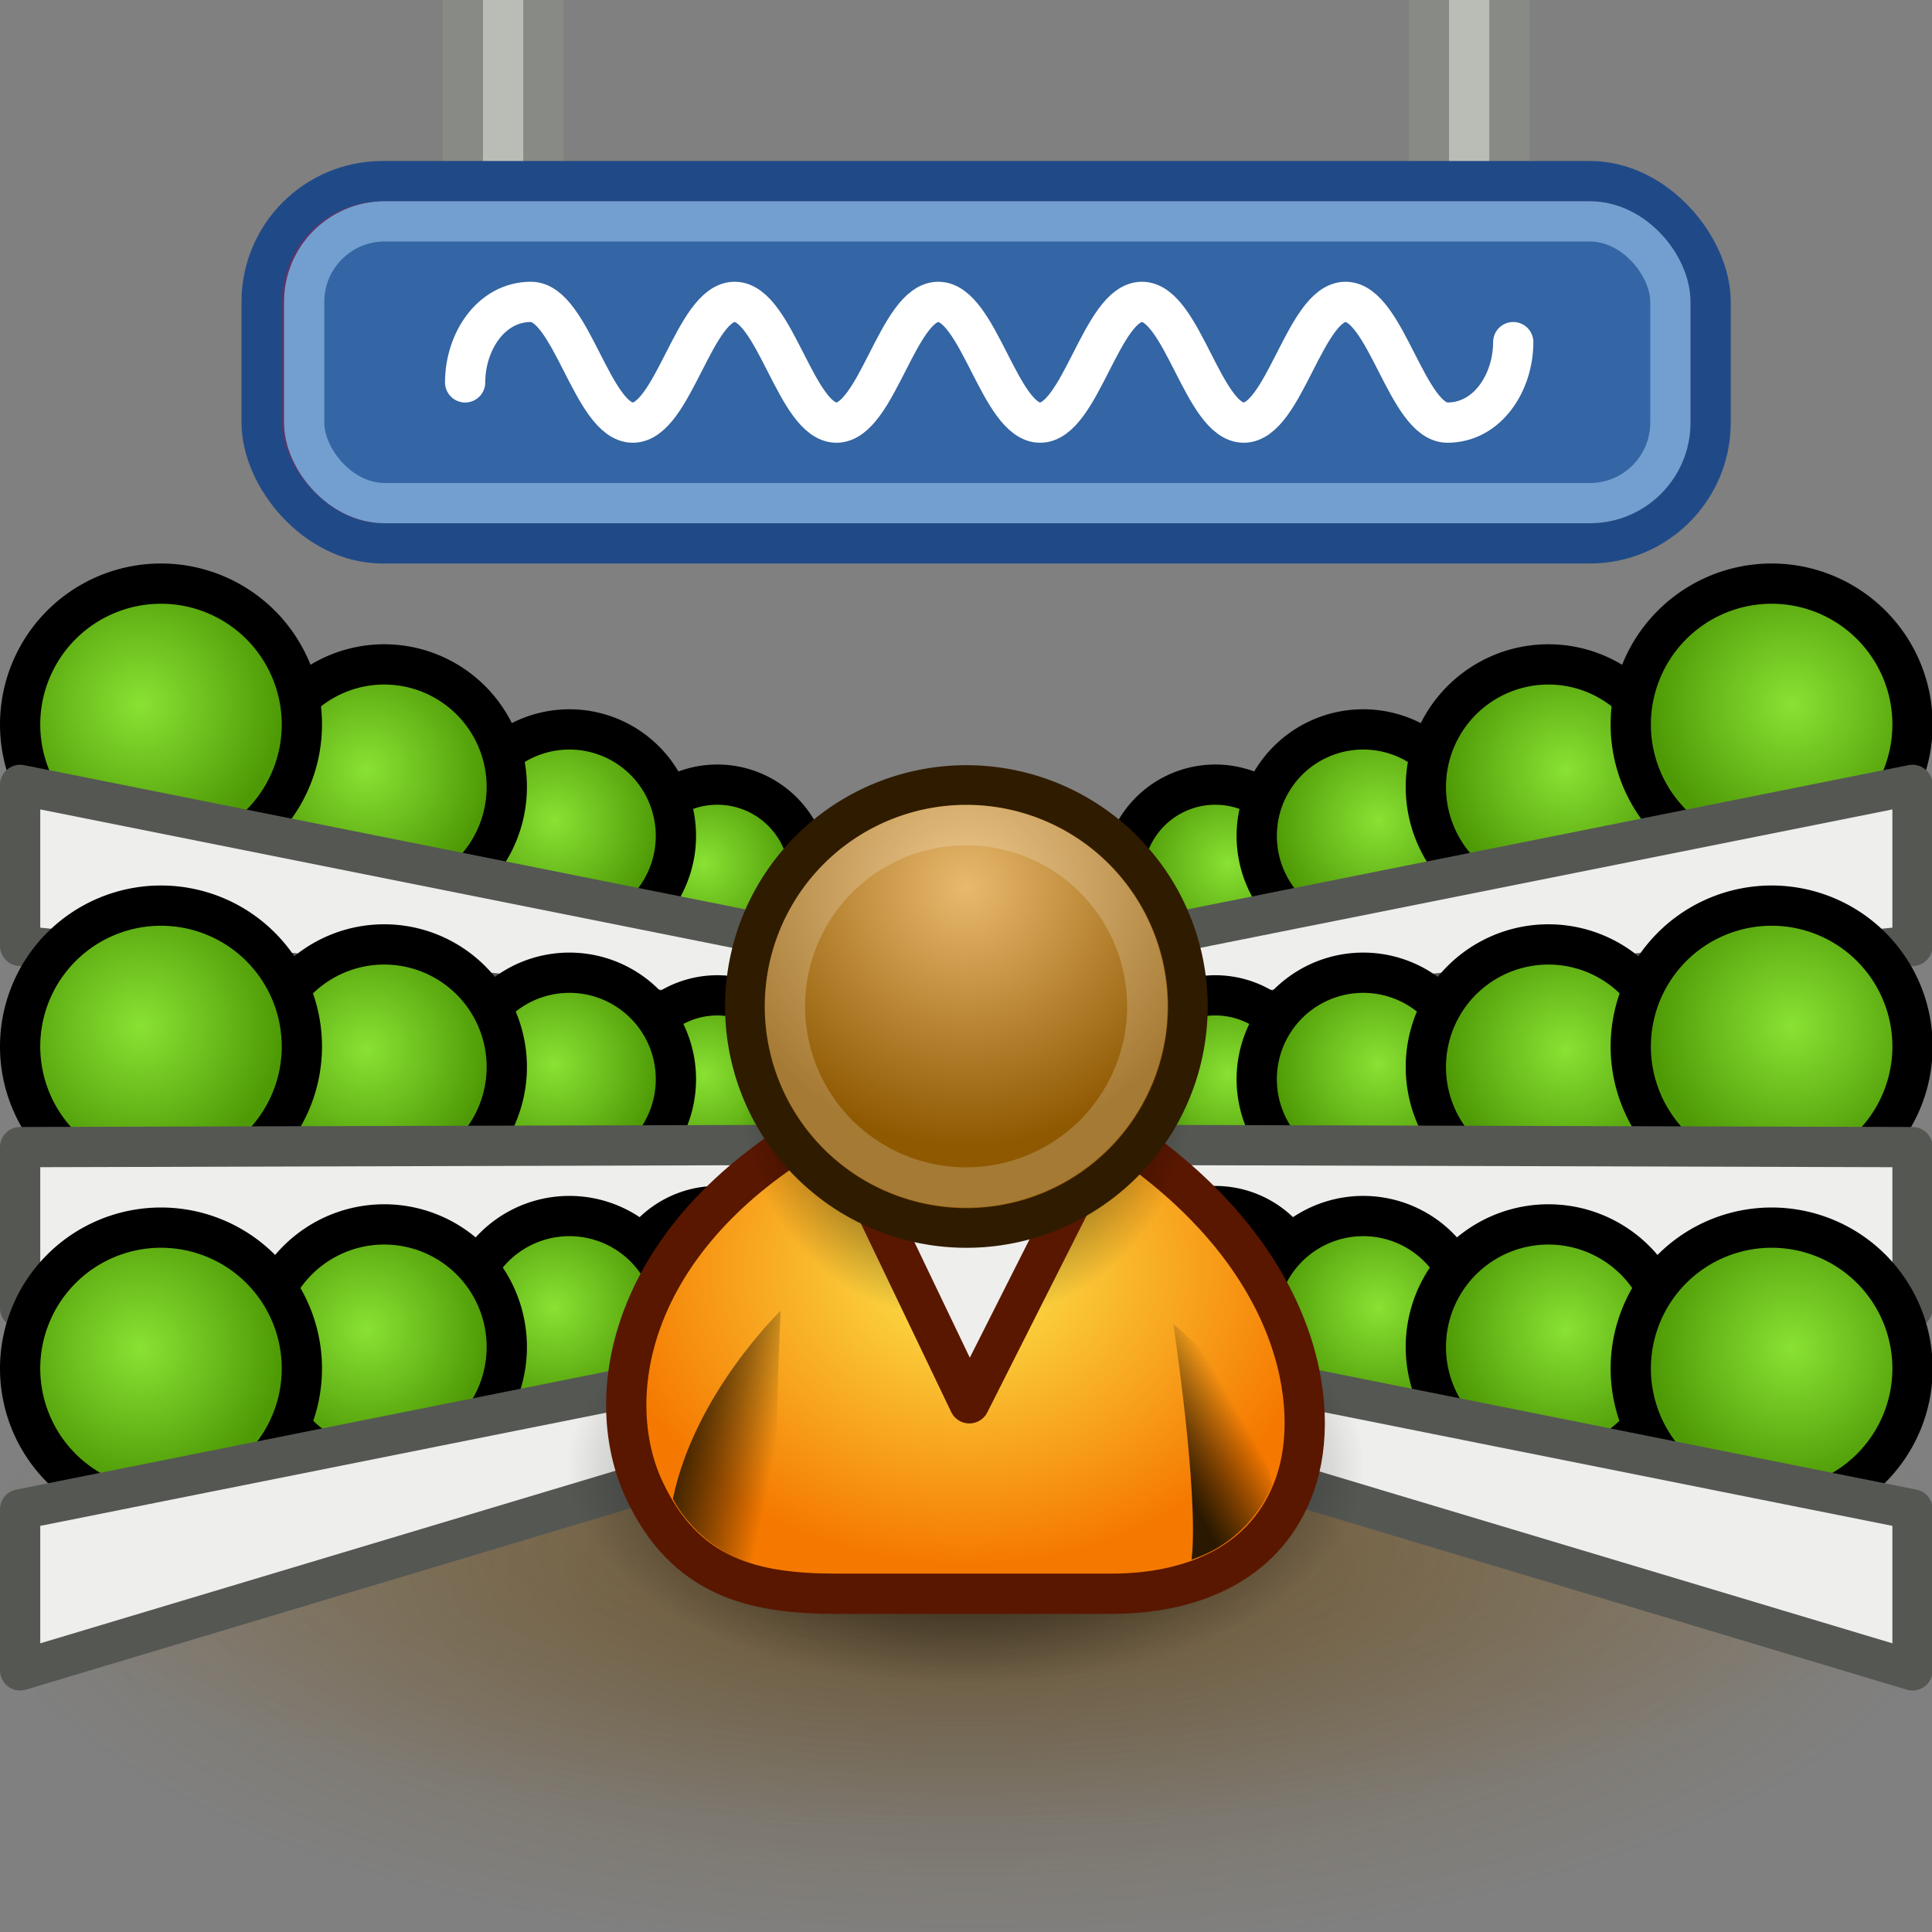 <?xml version="1.0" encoding="UTF-8" standalone="no"?>
<!-- Created with Inkscape (http://www.inkscape.org/) -->
<svg
   xmlns:dc="http://purl.org/dc/elements/1.1/"
   xmlns:cc="http://web.resource.org/cc/"
   xmlns:rdf="http://www.w3.org/1999/02/22-rdf-syntax-ns#"
   xmlns:svg="http://www.w3.org/2000/svg"
   xmlns="http://www.w3.org/2000/svg"
   xmlns:xlink="http://www.w3.org/1999/xlink"
   xmlns:sodipodi="http://sodipodi.sourceforge.net/DTD/sodipodi-0.dtd"
   xmlns:inkscape="http://www.inkscape.org/namespaces/inkscape"
   width="48"
   height="48"
   id="svg2"
   sodipodi:version="0.32"
   inkscape:version="0.45+devel"
   sodipodi:docname="store.svg"
   inkscape:output_extension="org.inkscape.output.svg.inkscape"
   version="1.0"
   inkscape:export-filename="/tmp/store.png"
   inkscape:export-xdpi="90"
   inkscape:export-ydpi="90">
  <rect width="100%" height="100%" fill="#808080" stroke="none"/>
  <sodipodi:namedview
     id="base"
     pagecolor="#ffffff"
     bordercolor="#666666"
     borderopacity="1.0"
     inkscape:pageopacity="0.0"
     inkscape:pageshadow="2"
     inkscape:zoom="9.5416667"
     inkscape:cx="24"
     inkscape:cy="24"
     inkscape:document-units="px"
     inkscape:current-layer="layer1"
     inkscape:window-width="764"
     inkscape:window-height="662"
     inkscape:window-x="120"
     inkscape:window-y="15"
     width="48px"
     height="48px"
     gridtolerance="3"
     showguides="true"
     inkscape:guide-bbox="true">
    <inkscape:grid
       type="xygrid"
       id="grid2215"
       originx="1.5px"
       originy="1.5px" />
  </sodipodi:namedview>
  <defs
     id="defs4">
    <linearGradient
       id="linearGradient2285"
       inkscape:collect="always">
      <stop
         id="stop2287"
         offset="0"
         style="stop-color:#8f5902;stop-opacity:1" />
      <stop
         id="stop2289"
         offset="1"
         style="stop-color:#8f5902;stop-opacity:0" />
    </linearGradient>
    <linearGradient
       inkscape:collect="always"
       id="linearGradient3775">
      <stop
         style="stop-color:#000000;stop-opacity:1"
         offset="0"
         id="stop3777" />
      <stop
         style="stop-color:#8f5902;stop-opacity:0"
         offset="1"
         id="stop3779" />
    </linearGradient>
    <linearGradient
       id="linearGradient3439"
       inkscape:collect="always">
      <stop
         offset="0"
         style="stop-color:#8ae234;stop-opacity:1"
         id="stop3441" />
      <stop
         offset="1"
         style="stop-color:#4e9a06;stop-opacity:1"
         id="stop3443" />
    </linearGradient>
    <linearGradient
       id="linearGradient5220">
      <stop
         offset="0"
         style="stop-color:#311e00;stop-opacity:1"
         id="stop5222" />
      <stop
         offset="1"
         style="stop-color:#000000;stop-opacity:0;"
         id="stop5224" />
    </linearGradient>
    <linearGradient
       id="linearGradient5214">
      <stop
         offset="0"
         style="stop-color:#2a1900;stop-opacity:1"
         id="stop5216" />
      <stop
         offset="1"
         style="stop-color:#000000;stop-opacity:0;"
         id="stop5218" />
    </linearGradient>
    <linearGradient
       id="linearGradient5208">
      <stop
         offset="0"
         style="stop-color:#e9b96e;stop-opacity:1"
         id="stop5210" />
      <stop
         offset="1"
         style="stop-color:#8f5902;stop-opacity:1"
         id="stop5212" />
    </linearGradient>
    <linearGradient
       id="linearGradient5202">
      <stop
         offset="0"
         style="stop-color:#fce94f;stop-opacity:1"
         id="stop5204" />
      <stop
         offset="1"
         style="stop-color:#f57900;stop-opacity:1"
         id="stop5206" />
    </linearGradient>
    <linearGradient
       id="linearGradient3816"
       inkscape:collect="always">
      <stop
         offset="0"
         style="stop-color:#000000;stop-opacity:1;"
         id="stop3818" />
      <stop
         offset="1"
         style="stop-color:#000000;stop-opacity:0;"
         id="stop3820" />
    </linearGradient>
    <linearGradient
       id="linearGradient3824">
      <stop
         offset="0"
         style="stop-color:#ffffff;stop-opacity:1;"
         id="stop3826" />
      <stop
         offset="1"
         style="stop-color:#c9c9c9;stop-opacity:1;"
         id="stop3828" />
    </linearGradient>
    <linearGradient
       id="linearGradient4356">
      <stop
         offset="0"
         style="stop-color:#000000;stop-opacity:1;"
         id="stop4358" />
      <stop
         offset="1"
         style="stop-color:#000000;stop-opacity:0;"
         id="stop4360" />
    </linearGradient>
    <linearGradient
       x1="30.936"
       gradientTransform="matrix(1.338,0,0,1.338,-33.479,-20.7)"
       x2="30.936"
       y1="29.553"
       inkscape:collect="always"
       gradientUnits="userSpaceOnUse"
       y2="35.803"
       xlink:href="#linearGradient3824"
       id="linearGradient5180" />
    <linearGradient
       x1="22.687"
       gradientTransform="matrix(-1.308,0.281,0.281,1.308,39.091,-26.212)"
       x2="21.408"
       y1="36.39"
       inkscape:collect="always"
       gradientUnits="userSpaceOnUse"
       y2="35.74"
       xlink:href="#linearGradient4356"
       id="linearGradient5182" />
    <radialGradient
       inkscape:collect="always"
       r="8.662"
       gradientUnits="userSpaceOnUse"
       xlink:href="#linearGradient3816"
       cy="19.009"
       id="radialGradient5184"
       fx="31.113"
       cx="31.113"
       fy="19.009" />
    <radialGradient
       gradientTransform="matrix(2.2594126e-3,0.847,-1.033,2.756887e-3,52.238,5.728)"
       inkscape:collect="always"
       r="17.986"
       gradientUnits="userSpaceOnUse"
       xlink:href="#linearGradient5202"
       cy="26.814"
       id="radialGradient5186"
       fx="24.754"
       cx="24.754"
       fy="26.814" />
    <linearGradient
       x1="24.542"
       gradientTransform="matrix(-1.308,0.281,0.281,1.308,57.412,-17.238)"
       x2="21.408"
       y1="36.754"
       inkscape:collect="always"
       gradientUnits="userSpaceOnUse"
       y2="35.74"
       xlink:href="#linearGradient5214"
       id="linearGradient5188" />
    <linearGradient
       x1="20.748"
       gradientTransform="matrix(1.316,0.243,-0.243,1.316,-9.262,-16.074)"
       x2="24.738"
       y1="36.284"
       inkscape:collect="always"
       gradientUnits="userSpaceOnUse"
       y2="36.331"
       xlink:href="#linearGradient5220"
       id="linearGradient5190" />
    <radialGradient
       inkscape:collect="always"
       r="8.662"
       gradientUnits="userSpaceOnUse"
       xlink:href="#linearGradient3816"
       cy="19.009"
       id="radialGradient5192"
       fx="31.113"
       cx="31.113"
       fy="19.009" />
    <radialGradient
       gradientTransform="matrix(0.558,0,-1.377346e-8,0.563,14.871,4.364)"
       inkscape:collect="always"
       r="17.986"
       gradientUnits="userSpaceOnUse"
       xlink:href="#linearGradient5208"
       cy="17.728"
       id="radialGradient5194"
       fx="29.081"
       cx="29.081"
       fy="17.728" />
    <radialGradient
       inkscape:collect="always"
       r="3.5"
       gradientUnits="userSpaceOnUse"
       xlink:href="#linearGradient3439"
       cy="19.5"
       id="radialGradient3445"
       fx="4.5"
       cx="4.5"
       fy="19.5" />
    <radialGradient
       inkscape:collect="always"
       xlink:href="#linearGradient3439"
       id="radialGradient3642"
       cx="4.5"
       cy="19.5"
       fx="4.5"
       fy="19.5"
       r="3.5"
       gradientUnits="userSpaceOnUse" />
    <radialGradient
       inkscape:collect="always"
       xlink:href="#linearGradient3439"
       id="radialGradient3650"
       cx="4.5"
       cy="19.5"
       fx="4.5"
       fy="19.5"
       r="3.5"
       gradientUnits="userSpaceOnUse" />
    <radialGradient
       inkscape:collect="always"
       xlink:href="#linearGradient3439"
       id="radialGradient3670"
       gradientUnits="userSpaceOnUse"
       cx="4.5"
       cy="19.5"
       fx="4.5"
       fy="19.5"
       r="3.5" />
    <radialGradient
       inkscape:collect="always"
       xlink:href="#linearGradient3439"
       id="radialGradient3672"
       gradientUnits="userSpaceOnUse"
       cx="4.5"
       cy="19.5"
       fx="4.5"
       fy="19.5"
       r="3.5" />
    <radialGradient
       inkscape:collect="always"
       xlink:href="#linearGradient3439"
       id="radialGradient3674"
       gradientUnits="userSpaceOnUse"
       cx="4.5"
       cy="19.5"
       fx="4.5"
       fy="19.5"
       r="3.5" />
    <radialGradient
       inkscape:collect="always"
       xlink:href="#linearGradient3439"
       id="radialGradient3694"
       gradientUnits="userSpaceOnUse"
       cx="4.5"
       cy="19.5"
       fx="4.5"
       fy="19.5"
       r="3.5" />
    <radialGradient
       inkscape:collect="always"
       xlink:href="#linearGradient3439"
       id="radialGradient3696"
       gradientUnits="userSpaceOnUse"
       cx="4.5"
       cy="19.5"
       fx="4.5"
       fy="19.5"
       r="3.5" />
    <radialGradient
       inkscape:collect="always"
       xlink:href="#linearGradient3439"
       id="radialGradient3698"
       gradientUnits="userSpaceOnUse"
       cx="4.5"
       cy="19.5"
       fx="4.5"
       fy="19.5"
       r="3.5" />
    <radialGradient
       inkscape:collect="always"
       xlink:href="#linearGradient3439"
       id="radialGradient3706"
       gradientUnits="userSpaceOnUse"
       cx="4.5"
       cy="19.5"
       fx="4.5"
       fy="19.5"
       r="3.5" />
    <radialGradient
       inkscape:collect="always"
       xlink:href="#linearGradient3439"
       id="radialGradient3708"
       gradientUnits="userSpaceOnUse"
       cx="4.5"
       cy="19.5"
       fx="4.5"
       fy="19.5"
       r="3.5" />
    <radialGradient
       inkscape:collect="always"
       xlink:href="#linearGradient3439"
       id="radialGradient3710"
       gradientUnits="userSpaceOnUse"
       cx="4.5"
       cy="19.5"
       fx="4.5"
       fy="19.5"
       r="3.5" />
    <radialGradient
       inkscape:collect="always"
       xlink:href="#linearGradient3439"
       id="radialGradient3749"
       gradientUnits="userSpaceOnUse"
       cx="4.5"
       cy="19.5"
       fx="4.5"
       fy="19.5"
       r="3.5" />
    <radialGradient
       inkscape:collect="always"
       xlink:href="#linearGradient3439"
       id="radialGradient3751"
       gradientUnits="userSpaceOnUse"
       cx="4.5"
       cy="19.5"
       fx="4.5"
       fy="19.5"
       r="3.5" />
    <radialGradient
       inkscape:collect="always"
       xlink:href="#linearGradient3439"
       id="radialGradient3753"
       gradientUnits="userSpaceOnUse"
       cx="4.5"
       cy="19.5"
       fx="4.5"
       fy="19.5"
       r="3.5" />
    <radialGradient
       inkscape:collect="always"
       xlink:href="#linearGradient3439"
       id="radialGradient3755"
       gradientUnits="userSpaceOnUse"
       cx="4.5"
       cy="19.5"
       fx="4.5"
       fy="19.5"
       r="3.5" />
    <radialGradient
       inkscape:collect="always"
       xlink:href="#linearGradient3439"
       id="radialGradient3757"
       gradientUnits="userSpaceOnUse"
       cx="4.5"
       cy="19.5"
       fx="4.5"
       fy="19.5"
       r="3.5" />
    <radialGradient
       inkscape:collect="always"
       xlink:href="#linearGradient3439"
       id="radialGradient3759"
       gradientUnits="userSpaceOnUse"
       cx="4.5"
       cy="19.5"
       fx="4.5"
       fy="19.5"
       r="3.5" />
    <radialGradient
       inkscape:collect="always"
       xlink:href="#linearGradient3439"
       id="radialGradient3761"
       gradientUnits="userSpaceOnUse"
       cx="4.5"
       cy="19.5"
       fx="4.5"
       fy="19.5"
       r="3.5" />
    <radialGradient
       inkscape:collect="always"
       xlink:href="#linearGradient3439"
       id="radialGradient3763"
       gradientUnits="userSpaceOnUse"
       cx="4.5"
       cy="19.5"
       fx="4.5"
       fy="19.5"
       r="3.5" />
    <radialGradient
       inkscape:collect="always"
       xlink:href="#linearGradient3439"
       id="radialGradient3765"
       gradientUnits="userSpaceOnUse"
       cx="4.5"
       cy="19.5"
       fx="4.5"
       fy="19.5"
       r="3.5" />
    <radialGradient
       inkscape:collect="always"
       xlink:href="#linearGradient3439"
       id="radialGradient3767"
       gradientUnits="userSpaceOnUse"
       cx="4.5"
       cy="19.5"
       fx="4.5"
       fy="19.5"
       r="3.5" />
    <radialGradient
       inkscape:collect="always"
       xlink:href="#linearGradient3439"
       id="radialGradient3769"
       gradientUnits="userSpaceOnUse"
       cx="4.5"
       cy="19.5"
       fx="4.5"
       fy="19.5"
       r="3.5" />
    <radialGradient
       inkscape:collect="always"
       xlink:href="#linearGradient3439"
       id="radialGradient3771"
       gradientUnits="userSpaceOnUse"
       cx="4.5"
       cy="19.5"
       fx="4.5"
       fy="19.5"
       r="3.5" />
    <radialGradient
       inkscape:collect="always"
       xlink:href="#linearGradient3775"
       id="radialGradient3781"
       cx="24"
       cy="32.16"
       fx="24"
       fy="32.16"
       r="24"
       gradientTransform="matrix(1,0,0,0.5,0,16.08)"
       gradientUnits="userSpaceOnUse" />
    <radialGradient
       inkscape:collect="always"
       xlink:href="#linearGradient2285"
       id="radialGradient3785"
       gradientUnits="userSpaceOnUse"
       gradientTransform="matrix(1,0,0,0.5,0,16.08)"
       cx="24"
       cy="32.16"
       fx="24"
       fy="32.16"
       r="24" />
  </defs>
  <g
     inkscape:label="Camada 1"
     id="layer1"
     inkscape:groupmode="layer">
    <path
       sodipodi:type="arc"
       style="opacity:0.4;color:#000000;fill:url(#radialGradient3781);fill-opacity:1;fill-rule:nonzero;stroke:none;stroke-width:1;stroke-linecap:round;stroke-linejoin:round;marker:none;marker-start:none;marker-mid:none;marker-end:none;stroke-miterlimit:4;stroke-dasharray:none;stroke-dashoffset:0;stroke-opacity:1;visibility:visible;display:inline;overflow:visible;enable-background:accumulate"
       id="path3773"
       sodipodi:cx="24"
       sodipodi:cy="32.16"
       sodipodi:rx="24"
       sodipodi:ry="12"
       d="M 48,32.16 A 24,12 0 1 1 0,32.16 A 24,12 0 1 1 48,32.16 z"
       transform="matrix(1.021,0,0,0.792,-0.5,13.54)" />
    <path
       transform="matrix(1.021,0,0,0.583,-0.5,19.74)"
       d="M 48,32.16 A 24,12 0 1 1 0,32.16 A 24,12 0 1 1 48,32.16 z"
       sodipodi:ry="12"
       sodipodi:rx="24"
       sodipodi:cy="32.16"
       sodipodi:cx="24"
       id="path3783"
       style="opacity:0.4;color:#000000;fill:url(#radialGradient3785);fill-opacity:1;fill-rule:nonzero;stroke:none;stroke-width:1;stroke-linecap:round;stroke-linejoin:round;marker:none;marker-start:none;marker-mid:none;marker-end:none;stroke-miterlimit:4;stroke-dasharray:none;stroke-dashoffset:0;stroke-opacity:1;visibility:visible;display:inline;overflow:visible;enable-background:accumulate"
       sodipodi:type="arc" />
    <rect
       y="-0.5"
       x="35.5"
       height="7.7"
       width="2"
       id="rect3793"
       style="opacity:1;color:#000000;fill:#babdb6;fill-opacity:1;fill-rule:nonzero;stroke:#888a85;stroke-width:1;stroke-linecap:round;stroke-linejoin:round;marker:none;marker-start:none;marker-mid:none;marker-end:none;stroke-miterlimit:4;stroke-dasharray:none;stroke-dashoffset:0;stroke-opacity:1;visibility:visible;display:inline;overflow:visible;enable-background:accumulate" />
    <rect
       style="opacity:1;color:#000000;fill:#babdb6;fill-opacity:1;fill-rule:nonzero;stroke:#888a85;stroke-width:1;stroke-linecap:round;stroke-linejoin:round;marker:none;marker-start:none;marker-mid:none;marker-end:none;stroke-miterlimit:4;stroke-dasharray:none;stroke-dashoffset:0;stroke-opacity:1;visibility:visible;display:inline;overflow:visible;enable-background:accumulate"
       id="rect3791"
       width="2"
       height="7.7"
       x="11.5"
       y="-0.5" />
    <path
       sodipodi:ry="3.5"
       id="path3664"
       sodipodi:rx="3.5"
       d="M 8.5,20 A 3.5,3.5 0 1 1 1.5,20 A 3.5,3.5 0 1 1 8.5,20 z"
       transform="matrix(0.654,0,0,0.654,14.552,8.703)"
       sodipodi:type="arc"
       sodipodi:cy="20"
       sodipodi:cx="5"
       style="opacity:1;color:#000000;fill:url(#radialGradient3670);fill-opacity:1;fill-rule:nonzero;stroke:#000000;stroke-width:1.528;stroke-linecap:round;stroke-linejoin:round;marker:none;marker-start:none;marker-mid:none;marker-end:none;stroke-miterlimit:4;stroke-dasharray:none;stroke-dashoffset:0;stroke-opacity:1;visibility:visible;display:inline;overflow:visible;enable-background:accumulate" />
    <path
       sodipodi:ry="3.5"
       id="path3688"
       sodipodi:rx="3.5"
       d="M 8.5,20 A 3.5,3.5 0 1 1 1.5,20 A 3.5,3.5 0 1 1 8.5,20 z"
       transform="matrix(0.756,0,0,0.756,10.367,5.648)"
       sodipodi:type="arc"
       sodipodi:cy="20"
       sodipodi:cx="5"
       style="opacity:1;color:#000000;fill:url(#radialGradient3694);fill-opacity:1;fill-rule:nonzero;stroke:#000000;stroke-width:1.323;stroke-linecap:round;stroke-linejoin:round;marker:none;marker-start:none;marker-mid:none;marker-end:none;stroke-miterlimit:4;stroke-dasharray:none;stroke-dashoffset:0;stroke-opacity:1;visibility:visible;display:inline;overflow:visible;enable-background:accumulate" />
    <path
       sodipodi:ry="3.5"
       id="path3700"
       sodipodi:rx="3.5"
       d="M 8.5,20 A 3.5,3.5 0 1 1 1.5,20 A 3.5,3.5 0 1 1 8.5,20 z"
       transform="matrix(0.87,0,0,0.87,5.196,2.152)"
       sodipodi:type="arc"
       sodipodi:cy="20"
       sodipodi:cx="5"
       style="opacity:1;color:#000000;fill:url(#radialGradient3706);fill-opacity:1;fill-rule:nonzero;stroke:#000000;stroke-width:1.15;stroke-linecap:round;stroke-linejoin:round;marker:none;marker-start:none;marker-mid:none;marker-end:none;stroke-miterlimit:4;stroke-dasharray:none;stroke-dashoffset:0;stroke-opacity:1;visibility:visible;display:inline;overflow:visible;enable-background:accumulate" />
    <path
       style="opacity:1;color:#000000;fill:url(#radialGradient3650);fill-opacity:1;fill-rule:nonzero;stroke:#000000;stroke-width:1;stroke-linecap:round;stroke-linejoin:round;marker:none;marker-start:none;marker-mid:none;marker-end:none;stroke-miterlimit:4;stroke-dasharray:none;stroke-dashoffset:0;stroke-opacity:1;visibility:visible;display:inline;overflow:visible;enable-background:accumulate"
       sodipodi:cx="5"
       sodipodi:cy="20"
       sodipodi:type="arc"
       transform="translate(-1,-2)"
       d="M 8.5,20 A 3.5,3.5 0 1 1 1.5,20 A 3.5,3.5 0 1 1 8.5,20 z"
       sodipodi:rx="3.5"
       id="path3040"
       sodipodi:ry="3.5" />
    <path
       style="color:#000000;fill:#eeeeec;fill-opacity:1;fill-rule:nonzero;stroke:#555753;stroke-width:1;stroke-linecap:round;stroke-linejoin:round;stroke-miterlimit:4;stroke-dashoffset:0;stroke-opacity:1;marker:none;marker-start:none;marker-mid:none;marker-end:none;visibility:visible;display:inline;overflow:visible;enable-background:accumulate"
       d="M 0.5,19.5 L 20.5,23.5 L 20.5,25.5 L 0.5,23.5 L 0.5,19.5 z"
       id="rect3712"
       sodipodi:nodetypes="ccccc" />
    <path
       sodipodi:ry="3.5"
       id="path3666"
       sodipodi:rx="3.5"
       d="M 8.5,20 A 3.5,3.5 0 1 1 1.5,20 A 3.5,3.5 0 1 1 8.5,20 z"
       transform="matrix(0.654,0,0,0.654,14.552,13.938)"
       sodipodi:type="arc"
       sodipodi:cy="20"
       sodipodi:cx="5"
       style="opacity:1;color:#000000;fill:url(#radialGradient3672);fill-opacity:1;fill-rule:nonzero;stroke:#000000;stroke-width:1.528;stroke-linecap:round;stroke-linejoin:round;marker:none;marker-start:none;marker-mid:none;marker-end:none;stroke-miterlimit:4;stroke-dasharray:none;stroke-dashoffset:0;stroke-opacity:1;visibility:visible;display:inline;overflow:visible;enable-background:accumulate" />
    <path
       sodipodi:ry="3.5"
       id="path3690"
       sodipodi:rx="3.5"
       d="M 8.5,20 A 3.5,3.5 0 1 1 1.5,20 A 3.5,3.5 0 1 1 8.5,20 z"
       transform="matrix(0.756,0,0,0.756,10.367,11.693)"
       sodipodi:type="arc"
       sodipodi:cy="20"
       sodipodi:cx="5"
       style="opacity:1;color:#000000;fill:url(#radialGradient3696);fill-opacity:1;fill-rule:nonzero;stroke:#000000;stroke-width:1.323;stroke-linecap:round;stroke-linejoin:round;marker:none;marker-start:none;marker-mid:none;marker-end:none;stroke-miterlimit:4;stroke-dasharray:none;stroke-dashoffset:0;stroke-opacity:1;visibility:visible;display:inline;overflow:visible;enable-background:accumulate" />
    <path
       sodipodi:ry="3.5"
       id="path3702"
       sodipodi:rx="3.5"
       d="M 8.5,20 A 3.5,3.5 0 1 1 1.5,20 A 3.5,3.5 0 1 1 8.5,20 z"
       transform="matrix(0.87,0,0,0.87,5.196,9.109)"
       sodipodi:type="arc"
       sodipodi:cy="20"
       sodipodi:cx="5"
       style="opacity:1;color:#000000;fill:url(#radialGradient3708);fill-opacity:1;fill-rule:nonzero;stroke:#000000;stroke-width:1.15;stroke-linecap:round;stroke-linejoin:round;marker:none;marker-start:none;marker-mid:none;marker-end:none;stroke-miterlimit:4;stroke-dasharray:none;stroke-dashoffset:0;stroke-opacity:1;visibility:visible;display:inline;overflow:visible;enable-background:accumulate" />
    <path
       style="opacity:1;color:#000000;fill:url(#radialGradient3642);fill-opacity:1;fill-rule:nonzero;stroke:#000000;stroke-width:1;stroke-linecap:round;stroke-linejoin:round;marker:none;marker-start:none;marker-mid:none;marker-end:none;stroke-miterlimit:4;stroke-dasharray:none;stroke-dashoffset:0;stroke-opacity:1;visibility:visible;display:inline;overflow:visible;enable-background:accumulate"
       sodipodi:cx="5"
       sodipodi:cy="20"
       sodipodi:type="arc"
       transform="translate(-1,6)"
       d="M 8.5,20 A 3.5,3.5 0 1 1 1.5,20 A 3.5,3.5 0 1 1 8.5,20 z"
       sodipodi:rx="3.5"
       id="path3042"
       sodipodi:ry="3.5" />
    <path
       sodipodi:nodetypes="ccccc"
       id="path3715"
       d="M 0.5,28.5 L 20.5,28.444 L 20.5,30.5 L 0.5,32.5 L 0.5,28.5 z"
       style="color:#000000;fill:#eeeeec;fill-opacity:1;fill-rule:nonzero;stroke:#555753;stroke-width:1;stroke-linecap:round;stroke-linejoin:round;marker:none;marker-start:none;marker-mid:none;marker-end:none;stroke-miterlimit:4;stroke-dashoffset:0;stroke-opacity:1;visibility:visible;display:inline;overflow:visible;enable-background:accumulate" />
    <path
       sodipodi:ry="3.5"
       id="path3668"
       sodipodi:rx="3.5"
       d="M 8.5,20 A 3.5,3.5 0 1 1 1.5,20 A 3.5,3.5 0 1 1 8.5,20 z"
       transform="matrix(0.654,0,0,0.654,14.552,19.173)"
       sodipodi:type="arc"
       sodipodi:cy="20"
       sodipodi:cx="5"
       style="opacity:1;color:#000000;fill:url(#radialGradient3674);fill-opacity:1;fill-rule:nonzero;stroke:#000000;stroke-width:1.528;stroke-linecap:round;stroke-linejoin:round;marker:none;marker-start:none;marker-mid:none;marker-end:none;stroke-miterlimit:4;stroke-dasharray:none;stroke-dashoffset:0;stroke-opacity:1;visibility:visible;display:inline;overflow:visible;enable-background:accumulate" />
    <path
       sodipodi:ry="3.5"
       id="path3692"
       sodipodi:rx="3.5"
       d="M 8.5,20 A 3.5,3.5 0 1 1 1.5,20 A 3.5,3.5 0 1 1 8.5,20 z"
       transform="matrix(0.756,0,0,0.756,10.367,17.738)"
       sodipodi:type="arc"
       sodipodi:cy="20"
       sodipodi:cx="5"
       style="opacity:1;color:#000000;fill:url(#radialGradient3698);fill-opacity:1;fill-rule:nonzero;stroke:#000000;stroke-width:1.323;stroke-linecap:round;stroke-linejoin:round;marker:none;marker-start:none;marker-mid:none;marker-end:none;stroke-miterlimit:4;stroke-dasharray:none;stroke-dashoffset:0;stroke-opacity:1;visibility:visible;display:inline;overflow:visible;enable-background:accumulate" />
    <path
       sodipodi:ry="3.5"
       id="path3704"
       sodipodi:rx="3.5"
       d="M 8.5,20 A 3.5,3.5 0 1 1 1.5,20 A 3.5,3.5 0 1 1 8.5,20 z"
       transform="matrix(0.87,0,0,0.87,5.196,16.065)"
       sodipodi:type="arc"
       sodipodi:cy="20"
       sodipodi:cx="5"
       style="opacity:1;color:#000000;fill:url(#radialGradient3710);fill-opacity:1;fill-rule:nonzero;stroke:#000000;stroke-width:1.15;stroke-linecap:round;stroke-linejoin:round;marker:none;marker-start:none;marker-mid:none;marker-end:none;stroke-miterlimit:4;stroke-dasharray:none;stroke-dashoffset:0;stroke-opacity:1;visibility:visible;display:inline;overflow:visible;enable-background:accumulate" />
    <path
       style="opacity:1;color:#000000;fill:url(#radialGradient3445);fill-opacity:1;fill-rule:nonzero;stroke:#000000;stroke-width:1;stroke-linecap:round;stroke-linejoin:round;marker:none;marker-start:none;marker-mid:none;marker-end:none;stroke-miterlimit:4;stroke-dasharray:none;stroke-dashoffset:0;stroke-opacity:1;visibility:visible;display:inline;overflow:visible;enable-background:accumulate"
       sodipodi:cx="5"
       sodipodi:cy="20"
       sodipodi:type="arc"
       transform="translate(-1,14)"
       d="M 8.5,20 A 3.5,3.5 0 1 1 1.5,20 A 3.5,3.5 0 1 1 8.5,20 z"
       sodipodi:rx="3.5"
       id="path3044"
       sodipodi:ry="3.5" />
    <path
       style="color:#000000;fill:#eeeeec;fill-opacity:1;fill-rule:nonzero;stroke:#555753;stroke-width:1;stroke-linecap:round;stroke-linejoin:round;marker:none;marker-start:none;marker-mid:none;marker-end:none;stroke-miterlimit:4;stroke-dashoffset:0;stroke-opacity:1;visibility:visible;display:inline;overflow:visible;enable-background:accumulate"
       d="M 0.5,37.5 L 20.5,33.5 L 20.5,35.5 L 0.5,41.5 L 0.5,37.5 z"
       id="path3717"
       sodipodi:nodetypes="ccccc" />
    <path
       style="opacity:1;color:#000000;fill:url(#radialGradient3749);fill-opacity:1;fill-rule:nonzero;stroke:#000000;stroke-width:1.528;stroke-linecap:round;stroke-linejoin:round;marker:none;marker-start:none;marker-mid:none;marker-end:none;stroke-miterlimit:4;stroke-dasharray:none;stroke-dashoffset:0;stroke-opacity:1;visibility:visible;display:inline;overflow:visible;enable-background:accumulate"
       sodipodi:cx="5"
       sodipodi:cy="20"
       sodipodi:type="arc"
       transform="matrix(-0.654,0,0,0.654,33.464,8.703)"
       d="M 8.5,20 A 3.5,3.5 0 1 1 1.5,20 A 3.5,3.5 0 1 1 8.5,20 z"
       sodipodi:rx="3.5"
       id="path3719"
       sodipodi:ry="3.5" />
    <path
       style="opacity:1;color:#000000;fill:url(#radialGradient3751);fill-opacity:1;fill-rule:nonzero;stroke:#000000;stroke-width:1.323;stroke-linecap:round;stroke-linejoin:round;marker:none;marker-start:none;marker-mid:none;marker-end:none;stroke-miterlimit:4;stroke-dasharray:none;stroke-dashoffset:0;stroke-opacity:1;visibility:visible;display:inline;overflow:visible;enable-background:accumulate"
       sodipodi:cx="5"
       sodipodi:cy="20"
       sodipodi:type="arc"
       transform="matrix(-0.756,0,0,0.756,37.649,5.648)"
       d="M 8.5,20 A 3.5,3.5 0 1 1 1.5,20 A 3.5,3.5 0 1 1 8.5,20 z"
       sodipodi:rx="3.5"
       id="path3721"
       sodipodi:ry="3.5" />
    <path
       style="opacity:1;color:#000000;fill:url(#radialGradient3753);fill-opacity:1;fill-rule:nonzero;stroke:#000000;stroke-width:1.15;stroke-linecap:round;stroke-linejoin:round;marker:none;marker-start:none;marker-mid:none;marker-end:none;stroke-miterlimit:4;stroke-dasharray:none;stroke-dashoffset:0;stroke-opacity:1;visibility:visible;display:inline;overflow:visible;enable-background:accumulate"
       sodipodi:cx="5"
       sodipodi:cy="20"
       sodipodi:type="arc"
       transform="matrix(-0.87,0,0,0.87,42.82,2.152)"
       d="M 8.5,20 A 3.5,3.5 0 1 1 1.5,20 A 3.5,3.5 0 1 1 8.5,20 z"
       sodipodi:rx="3.5"
       id="path3723"
       sodipodi:ry="3.5" />
    <path
       sodipodi:ry="3.5"
       id="path3725"
       sodipodi:rx="3.5"
       d="M 8.5,20 A 3.5,3.5 0 1 1 1.5,20 A 3.5,3.5 0 1 1 8.5,20 z"
       transform="matrix(-1,0,0,1,49.016,-2)"
       sodipodi:type="arc"
       sodipodi:cy="20"
       sodipodi:cx="5"
       style="opacity:1;color:#000000;fill:url(#radialGradient3755);fill-opacity:1;fill-rule:nonzero;stroke:#000000;stroke-width:1;stroke-linecap:round;stroke-linejoin:round;marker:none;marker-start:none;marker-mid:none;marker-end:none;stroke-miterlimit:4;stroke-dasharray:none;stroke-dashoffset:0;stroke-opacity:1;visibility:visible;display:inline;overflow:visible;enable-background:accumulate" />
    <path
       sodipodi:nodetypes="ccccc"
       id="path3727"
       d="M 47.516,19.5 L 27.516,23.5 L 27.516,25.5 L 47.516,23.5 L 47.516,19.5 z"
       style="color:#000000;fill:#eeeeec;fill-opacity:1;fill-rule:nonzero;stroke:#555753;stroke-width:1;stroke-linecap:round;stroke-linejoin:round;marker:none;marker-start:none;marker-mid:none;marker-end:none;stroke-miterlimit:4;stroke-dashoffset:0;stroke-opacity:1;visibility:visible;display:inline;overflow:visible;enable-background:accumulate" />
    <path
       style="opacity:1;color:#000000;fill:url(#radialGradient3757);fill-opacity:1;fill-rule:nonzero;stroke:#000000;stroke-width:1.528;stroke-linecap:round;stroke-linejoin:round;marker:none;marker-start:none;marker-mid:none;marker-end:none;stroke-miterlimit:4;stroke-dasharray:none;stroke-dashoffset:0;stroke-opacity:1;visibility:visible;display:inline;overflow:visible;enable-background:accumulate"
       sodipodi:cx="5"
       sodipodi:cy="20"
       sodipodi:type="arc"
       transform="matrix(-0.654,0,0,0.654,33.464,13.938)"
       d="M 8.5,20 A 3.5,3.5 0 1 1 1.5,20 A 3.5,3.5 0 1 1 8.5,20 z"
       sodipodi:rx="3.5"
       id="path3729"
       sodipodi:ry="3.5" />
    <path
       style="opacity:1;color:#000000;fill:url(#radialGradient3759);fill-opacity:1;fill-rule:nonzero;stroke:#000000;stroke-width:1.323;stroke-linecap:round;stroke-linejoin:round;marker:none;marker-start:none;marker-mid:none;marker-end:none;stroke-miterlimit:4;stroke-dasharray:none;stroke-dashoffset:0;stroke-opacity:1;visibility:visible;display:inline;overflow:visible;enable-background:accumulate"
       sodipodi:cx="5"
       sodipodi:cy="20"
       sodipodi:type="arc"
       transform="matrix(-0.756,0,0,0.756,37.649,11.693)"
       d="M 8.5,20 A 3.5,3.5 0 1 1 1.5,20 A 3.5,3.5 0 1 1 8.5,20 z"
       sodipodi:rx="3.5"
       id="path3731"
       sodipodi:ry="3.5" />
    <path
       style="opacity:1;color:#000000;fill:url(#radialGradient3761);fill-opacity:1;fill-rule:nonzero;stroke:#000000;stroke-width:1.15;stroke-linecap:round;stroke-linejoin:round;marker:none;marker-start:none;marker-mid:none;marker-end:none;stroke-miterlimit:4;stroke-dasharray:none;stroke-dashoffset:0;stroke-opacity:1;visibility:visible;display:inline;overflow:visible;enable-background:accumulate"
       sodipodi:cx="5"
       sodipodi:cy="20"
       sodipodi:type="arc"
       transform="matrix(-0.87,0,0,0.87,42.82,9.109)"
       d="M 8.5,20 A 3.5,3.5 0 1 1 1.5,20 A 3.5,3.5 0 1 1 8.5,20 z"
       sodipodi:rx="3.5"
       id="path3733"
       sodipodi:ry="3.5" />
    <path
       sodipodi:ry="3.5"
       id="path3735"
       sodipodi:rx="3.5"
       d="M 8.5,20 A 3.5,3.5 0 1 1 1.5,20 A 3.5,3.5 0 1 1 8.5,20 z"
       transform="matrix(-1,0,0,1,49.016,6)"
       sodipodi:type="arc"
       sodipodi:cy="20"
       sodipodi:cx="5"
       style="opacity:1;color:#000000;fill:url(#radialGradient3763);fill-opacity:1;fill-rule:nonzero;stroke:#000000;stroke-width:1;stroke-linecap:round;stroke-linejoin:round;marker:none;marker-start:none;marker-mid:none;marker-end:none;stroke-miterlimit:4;stroke-dasharray:none;stroke-dashoffset:0;stroke-opacity:1;visibility:visible;display:inline;overflow:visible;enable-background:accumulate" />
    <path
       style="color:#000000;fill:#eeeeec;fill-opacity:1;fill-rule:nonzero;stroke:#555753;stroke-width:1;stroke-linecap:round;stroke-linejoin:round;marker:none;marker-start:none;marker-mid:none;marker-end:none;stroke-miterlimit:4;stroke-dashoffset:0;stroke-opacity:1;visibility:visible;display:inline;overflow:visible;enable-background:accumulate"
       d="M 47.516,28.5 L 27.516,28.444 L 27.516,30.5 L 47.516,32.5 L 47.516,28.5 z"
       id="path3737"
       sodipodi:nodetypes="ccccc" />
    <path
       style="opacity:1;color:#000000;fill:url(#radialGradient3765);fill-opacity:1;fill-rule:nonzero;stroke:#000000;stroke-width:1.528;stroke-linecap:round;stroke-linejoin:round;marker:none;marker-start:none;marker-mid:none;marker-end:none;stroke-miterlimit:4;stroke-dasharray:none;stroke-dashoffset:0;stroke-opacity:1;visibility:visible;display:inline;overflow:visible;enable-background:accumulate"
       sodipodi:cx="5"
       sodipodi:cy="20"
       sodipodi:type="arc"
       transform="matrix(-0.654,0,0,0.654,33.464,19.173)"
       d="M 8.5,20 A 3.5,3.5 0 1 1 1.5,20 A 3.5,3.5 0 1 1 8.5,20 z"
       sodipodi:rx="3.5"
       id="path3739"
       sodipodi:ry="3.5" />
    <path
       style="opacity:1;color:#000000;fill:url(#radialGradient3767);fill-opacity:1;fill-rule:nonzero;stroke:#000000;stroke-width:1.323;stroke-linecap:round;stroke-linejoin:round;marker:none;marker-start:none;marker-mid:none;marker-end:none;stroke-miterlimit:4;stroke-dasharray:none;stroke-dashoffset:0;stroke-opacity:1;visibility:visible;display:inline;overflow:visible;enable-background:accumulate"
       sodipodi:cx="5"
       sodipodi:cy="20"
       sodipodi:type="arc"
       transform="matrix(-0.756,0,0,0.756,37.649,17.738)"
       d="M 8.5,20 A 3.5,3.5 0 1 1 1.5,20 A 3.5,3.5 0 1 1 8.5,20 z"
       sodipodi:rx="3.5"
       id="path3741"
       sodipodi:ry="3.5" />
    <path
       style="opacity:1;color:#000000;fill:url(#radialGradient3769);fill-opacity:1;fill-rule:nonzero;stroke:#000000;stroke-width:1.15;stroke-linecap:round;stroke-linejoin:round;marker:none;marker-start:none;marker-mid:none;marker-end:none;stroke-miterlimit:4;stroke-dasharray:none;stroke-dashoffset:0;stroke-opacity:1;visibility:visible;display:inline;overflow:visible;enable-background:accumulate"
       sodipodi:cx="5"
       sodipodi:cy="20"
       sodipodi:type="arc"
       transform="matrix(-0.87,0,0,0.87,42.82,16.065)"
       d="M 8.5,20 A 3.5,3.5 0 1 1 1.5,20 A 3.5,3.5 0 1 1 8.5,20 z"
       sodipodi:rx="3.5"
       id="path3743"
       sodipodi:ry="3.5" />
    <path
       sodipodi:ry="3.5"
       id="path3745"
       sodipodi:rx="3.5"
       d="M 8.5,20 A 3.5,3.5 0 1 1 1.5,20 A 3.5,3.5 0 1 1 8.5,20 z"
       transform="matrix(-1,0,0,1,49.016,14)"
       sodipodi:type="arc"
       sodipodi:cy="20"
       sodipodi:cx="5"
       style="opacity:1;color:#000000;fill:url(#radialGradient3771);fill-opacity:1;fill-rule:nonzero;stroke:#000000;stroke-width:1;stroke-linecap:round;stroke-linejoin:round;marker:none;marker-start:none;marker-mid:none;marker-end:none;stroke-miterlimit:4;stroke-dasharray:none;stroke-dashoffset:0;stroke-opacity:1;visibility:visible;display:inline;overflow:visible;enable-background:accumulate" />
    <path
       sodipodi:nodetypes="ccccc"
       id="path3747"
       d="M 47.516,37.5 L 27.516,33.5 L 27.516,35.5 L 47.516,41.5 L 47.516,37.5 z"
       style="color:#000000;fill:#eeeeec;fill-opacity:1;fill-rule:nonzero;stroke:#555753;stroke-width:1;stroke-linecap:round;stroke-linejoin:round;marker:none;marker-start:none;marker-mid:none;marker-end:none;stroke-miterlimit:4;stroke-dashoffset:0;stroke-opacity:1;visibility:visible;display:inline;overflow:visible;enable-background:accumulate" />
    <g
       mask="none"
       clip-path="none"
       style="stroke:none"
       transform="matrix(0.482,0,0,0.482,12.139,18.621)"
       id="g5158">
      <g
         inkscape:label="cipek"
         style="stroke:none;display:inline"
         id="g5160">
        <path
           style="opacity:1;color:#000000;fill:url(#linearGradient5180);fill-opacity:1;fill-rule:evenodd;stroke:none;stroke-width:1px;stroke-linecap:round;stroke-linejoin:round;marker:none;marker-start:none;marker-mid:none;marker-end:none;stroke-miterlimit:4;stroke-dasharray:none;stroke-dashoffset:0;stroke-opacity:1;visibility:visible;display:inline;overflow:visible"
           d="M 13.365,24.85 L 19.044,24.85 L 15.731,21.775 L 15.022,22.721 L 14.312,22.011 L 13.365,24.85 z"
           id="path5162" />
        <path
           style="opacity:0.228;color:#000000;fill:url(#linearGradient5182);fill-opacity:1;fill-rule:evenodd;stroke:none;stroke-width:1px;stroke-linecap:round;stroke-linejoin:round;marker:none;marker-start:none;marker-mid:none;marker-end:none;stroke-miterlimit:4;stroke-dasharray:none;stroke-dashoffset:0;stroke-opacity:1;visibility:visible;display:inline;overflow:visible"
           id="path5164"
           sodipodi:nodetypes="cccc"
           d="M 19.883,32.491 C 21.531,31.713 22.298,29.811 22.298,29.811 C 21.014,24.4 16.976,20.653 16.976,20.653 C 16.976,20.653 20.275,29.141 19.883,32.491 z" />
      </g>
      <g
         inkscape:label="dalsi cipek"
         style="stroke:none;display:inline"
         id="g5166">
        <path
           style="opacity:1;color:#000000;fill:url(#radialGradient5184);fill-opacity:1;fill-rule:evenodd;stroke:none;stroke-width:1px;stroke-linecap:round;stroke-linejoin:round;marker:none;marker-start:none;marker-mid:none;marker-end:none;stroke-miterlimit:4;stroke-dasharray:none;stroke-dashoffset:0;stroke-opacity:1;visibility:visible;display:inline;overflow:visible"
           sodipodi:cx="31.112698"
           sodipodi:cy="19.008621"
           sodipodi:type="arc"
           transform="matrix(2.376,0,0,1.284,-49.319,12.666)"
           d="M 39.775,19.009 A 8.662,8.662 0 1 1 22.451,19.009 A 8.662,8.662 0 1 1 39.775,19.009 z"
           sodipodi:rx="8.6620579"
           id="path5168"
           sodipodi:ry="8.6620579" />
        <path
           style="opacity:1;color:#000000;fill:url(#radialGradient5186);fill-opacity:1;fill-rule:evenodd;stroke:#591700;stroke-width:2.075;stroke-linecap:round;stroke-linejoin:round;marker:none;marker-start:none;marker-mid:none;marker-end:none;stroke-miterlimit:4;stroke-dasharray:none;stroke-dashoffset:0;stroke-opacity:1;visibility:visible;display:inline;overflow:visible"
           d="M 17.919,43.517 L 32.114,43.517 C 36.136,43.517 40.118,42.042 41.578,37.839 C 42.964,33.847 41.814,26.246 32.824,20.095 L 16.026,20.095 C 7.036,25.773 5.912,33.538 7.982,38.075 C 10.091,42.698 13.66,43.517 17.919,43.517 z"
           sodipodi:nodetypes="cczcczc"
           id="path5170" />
        <path
           sodipodi:nodetypes="cccc"
           inkscape:r_cy="true"
           style="opacity:1;color:#000000;fill:url(#linearGradient5188);fill-opacity:1;fill-rule:evenodd;stroke:none;stroke-width:1px;stroke-linecap:round;stroke-linejoin:round;marker:none;marker-start:none;marker-mid:none;marker-end:none;stroke-miterlimit:4;stroke-dasharray:none;stroke-dashoffset:0;stroke-opacity:1;visibility:visible;display:inline;overflow:visible"
           d="M 36.235,41.757 C 39.453,40.69 40.394,37.868 40.394,37.868 C 39.11,32.457 35.297,29.626 35.297,29.626 C 35.297,29.626 36.627,38.408 36.235,41.757 z"
           inkscape:r_cx="true"
           id="path5172" />
        <path
           sodipodi:nodetypes="cccc"
           inkscape:r_cy="true"
           style="opacity:1;color:#000000;fill:url(#linearGradient5190);fill-opacity:1;fill-rule:evenodd;stroke:none;stroke-width:1px;stroke-linecap:round;stroke-linejoin:round;marker:none;marker-start:none;marker-mid:none;marker-end:none;stroke-miterlimit:4;stroke-dasharray:none;stroke-dashoffset:0;stroke-opacity:1;visibility:visible;display:inline;overflow:visible"
           d="M 15.063,42.251 C 11.065,41.907 9.499,38.626 9.499,38.626 C 10.625,33.181 15.051,28.938 15.051,28.938 C 15.051,28.938 14.574,38.914 15.063,42.251 z"
           inkscape:r_cx="true"
           id="path5174" />
        <path
           style="opacity:1;color:#000000;fill:url(#radialGradient5192);fill-opacity:1;fill-rule:evenodd;stroke:none;stroke-width:1px;stroke-linecap:round;stroke-linejoin:round;marker:none;marker-start:none;marker-mid:none;marker-end:none;stroke-miterlimit:4;stroke-dasharray:none;stroke-dashoffset:0;stroke-opacity:1;visibility:visible;display:inline;overflow:visible"
           sodipodi:cx="31.112698"
           sodipodi:cy="19.008621"
           sodipodi:type="arc"
           transform="matrix(1.338,0,0,1.338,-17.027,-7.522)"
           d="M 39.775,19.009 A 8.662,8.662 0 1 1 22.451,19.009 A 8.662,8.662 0 1 1 39.775,19.009 z"
           sodipodi:rx="8.6620579"
           id="path5176"
           sodipodi:ry="8.6620579" />
        <path
           transform="matrix(2.075,0,0,2.075,-25.188,-38.638)"
           style="color:#000000;fill:#eeeeec;fill-opacity:1;fill-rule:evenodd;stroke:#591700;stroke-width:1;stroke-linecap:round;stroke-linejoin:round;stroke-miterlimit:4;stroke-dashoffset:0;stroke-opacity:1;marker:none;marker-start:none;marker-mid:none;marker-end:none;visibility:visible;display:inline;overflow:visible;enable-background:accumulate"
           d="M 21.033,28.5 L 27.129,28.821 L 24.081,34.862 L 21.033,28.5 z"
           id="rect2869"
           sodipodi:nodetypes="cccc" />
        <path
           style="opacity:1;color:#000000;fill:url(#radialGradient5194);fill-opacity:1;fill-rule:evenodd;stroke:#2f1b00;stroke-width:1.55;stroke-linecap:round;stroke-linejoin:round;marker:none;marker-start:none;marker-mid:none;marker-end:none;stroke-miterlimit:4;stroke-dasharray:none;stroke-dashoffset:0;stroke-opacity:1;visibility:visible;display:inline;overflow:visible"
           sodipodi:cx="31.112698"
           sodipodi:cy="19.008621"
           sodipodi:type="arc"
           transform="matrix(1.318,0,0,1.318,-16.379,-11.807)"
           d="M 39.775,19.009 A 8.662,8.662 0 1 1 22.451,19.009 A 8.662,8.662 0 1 1 39.775,19.009 z"
           sodipodi:rx="8.6620579"
           id="path5178"
           sodipodi:ry="8.6620579" />
        <path
           sodipodi:ry="8.6620579"
           id="path2872"
           sodipodi:rx="8.6620579"
           d="M 39.775,19.009 A 8.662,8.662 0 1 1 22.451,19.009 A 8.662,8.662 0 1 1 39.775,19.009 z"
           transform="matrix(1.078,0,0,1.078,-8.926,-7.254)"
           sodipodi:type="arc"
           sodipodi:cy="19.008621"
           sodipodi:cx="31.112698"
           style="opacity:0.2;color:#000000;fill:none;fill-opacity:0.474;fill-rule:evenodd;stroke:#ffffff;stroke-width:1.925;stroke-linecap:round;stroke-linejoin:round;marker:none;marker-start:none;marker-mid:none;marker-end:none;stroke-miterlimit:4;stroke-dasharray:none;stroke-dashoffset:0;stroke-opacity:1;visibility:visible;display:inline;overflow:visible" />
      </g>
    </g>
    <rect
       style="opacity:1;color:#000000;fill:#5c3566;fill-opacity:1;fill-rule:nonzero;stroke:#204a87;stroke-width:1;stroke-linecap:round;stroke-linejoin:round;marker:none;marker-start:none;marker-mid:none;marker-end:none;stroke-miterlimit:4;stroke-dasharray:none;stroke-dashoffset:0;stroke-opacity:1;visibility:visible;display:inline;overflow:visible;enable-background:accumulate"
       id="rect3787"
       width="36"
       height="9"
       x="6.5"
       y="4.5"
       ry="3" />
    <rect
       ry="2"
       y="5.5"
       x="7.557"
       height="7"
       width="33.943"
       id="rect3789"
       style="opacity:1;color:#000000;fill:#3465a4;fill-opacity:1;fill-rule:nonzero;stroke:#729fcf;stroke-width:1;stroke-linecap:round;stroke-linejoin:round;marker:none;marker-start:none;marker-mid:none;marker-end:none;stroke-miterlimit:4;stroke-dasharray:none;stroke-dashoffset:0;stroke-opacity:1;visibility:visible;display:inline;overflow:visible;enable-background:accumulate" />
    <path
       style="fill:none;fill-rule:evenodd;stroke:#ffffff;stroke-width:1px;stroke-linecap:round;stroke-linejoin:round;stroke-opacity:1"
       d="M 11.556,9.5 C 11.556,8.5 12.192,7.5 13.192,7.5 C 14.192,7.5 14.722,10.5 15.722,10.5 C 16.722,10.5 17.252,7.5 18.252,7.5 C 19.252,7.5 19.781,10.5 20.781,10.5 C 21.781,10.5 22.311,7.5 23.311,7.5 C 24.311,7.5 24.841,10.5 25.841,10.5 C 26.841,10.5 27.371,7.5 28.371,7.5 C 29.371,7.5 29.9,10.5 30.9,10.5 C 31.9,10.5 32.43,7.5 33.43,7.5 C 34.43,7.5 34.96,10.5 35.96,10.5 C 36.96,10.5 37.596,9.5 37.596,8.5"
       id="path3915"
       sodipodi:nodetypes="csssssssssss" />
  </g>
</svg>
